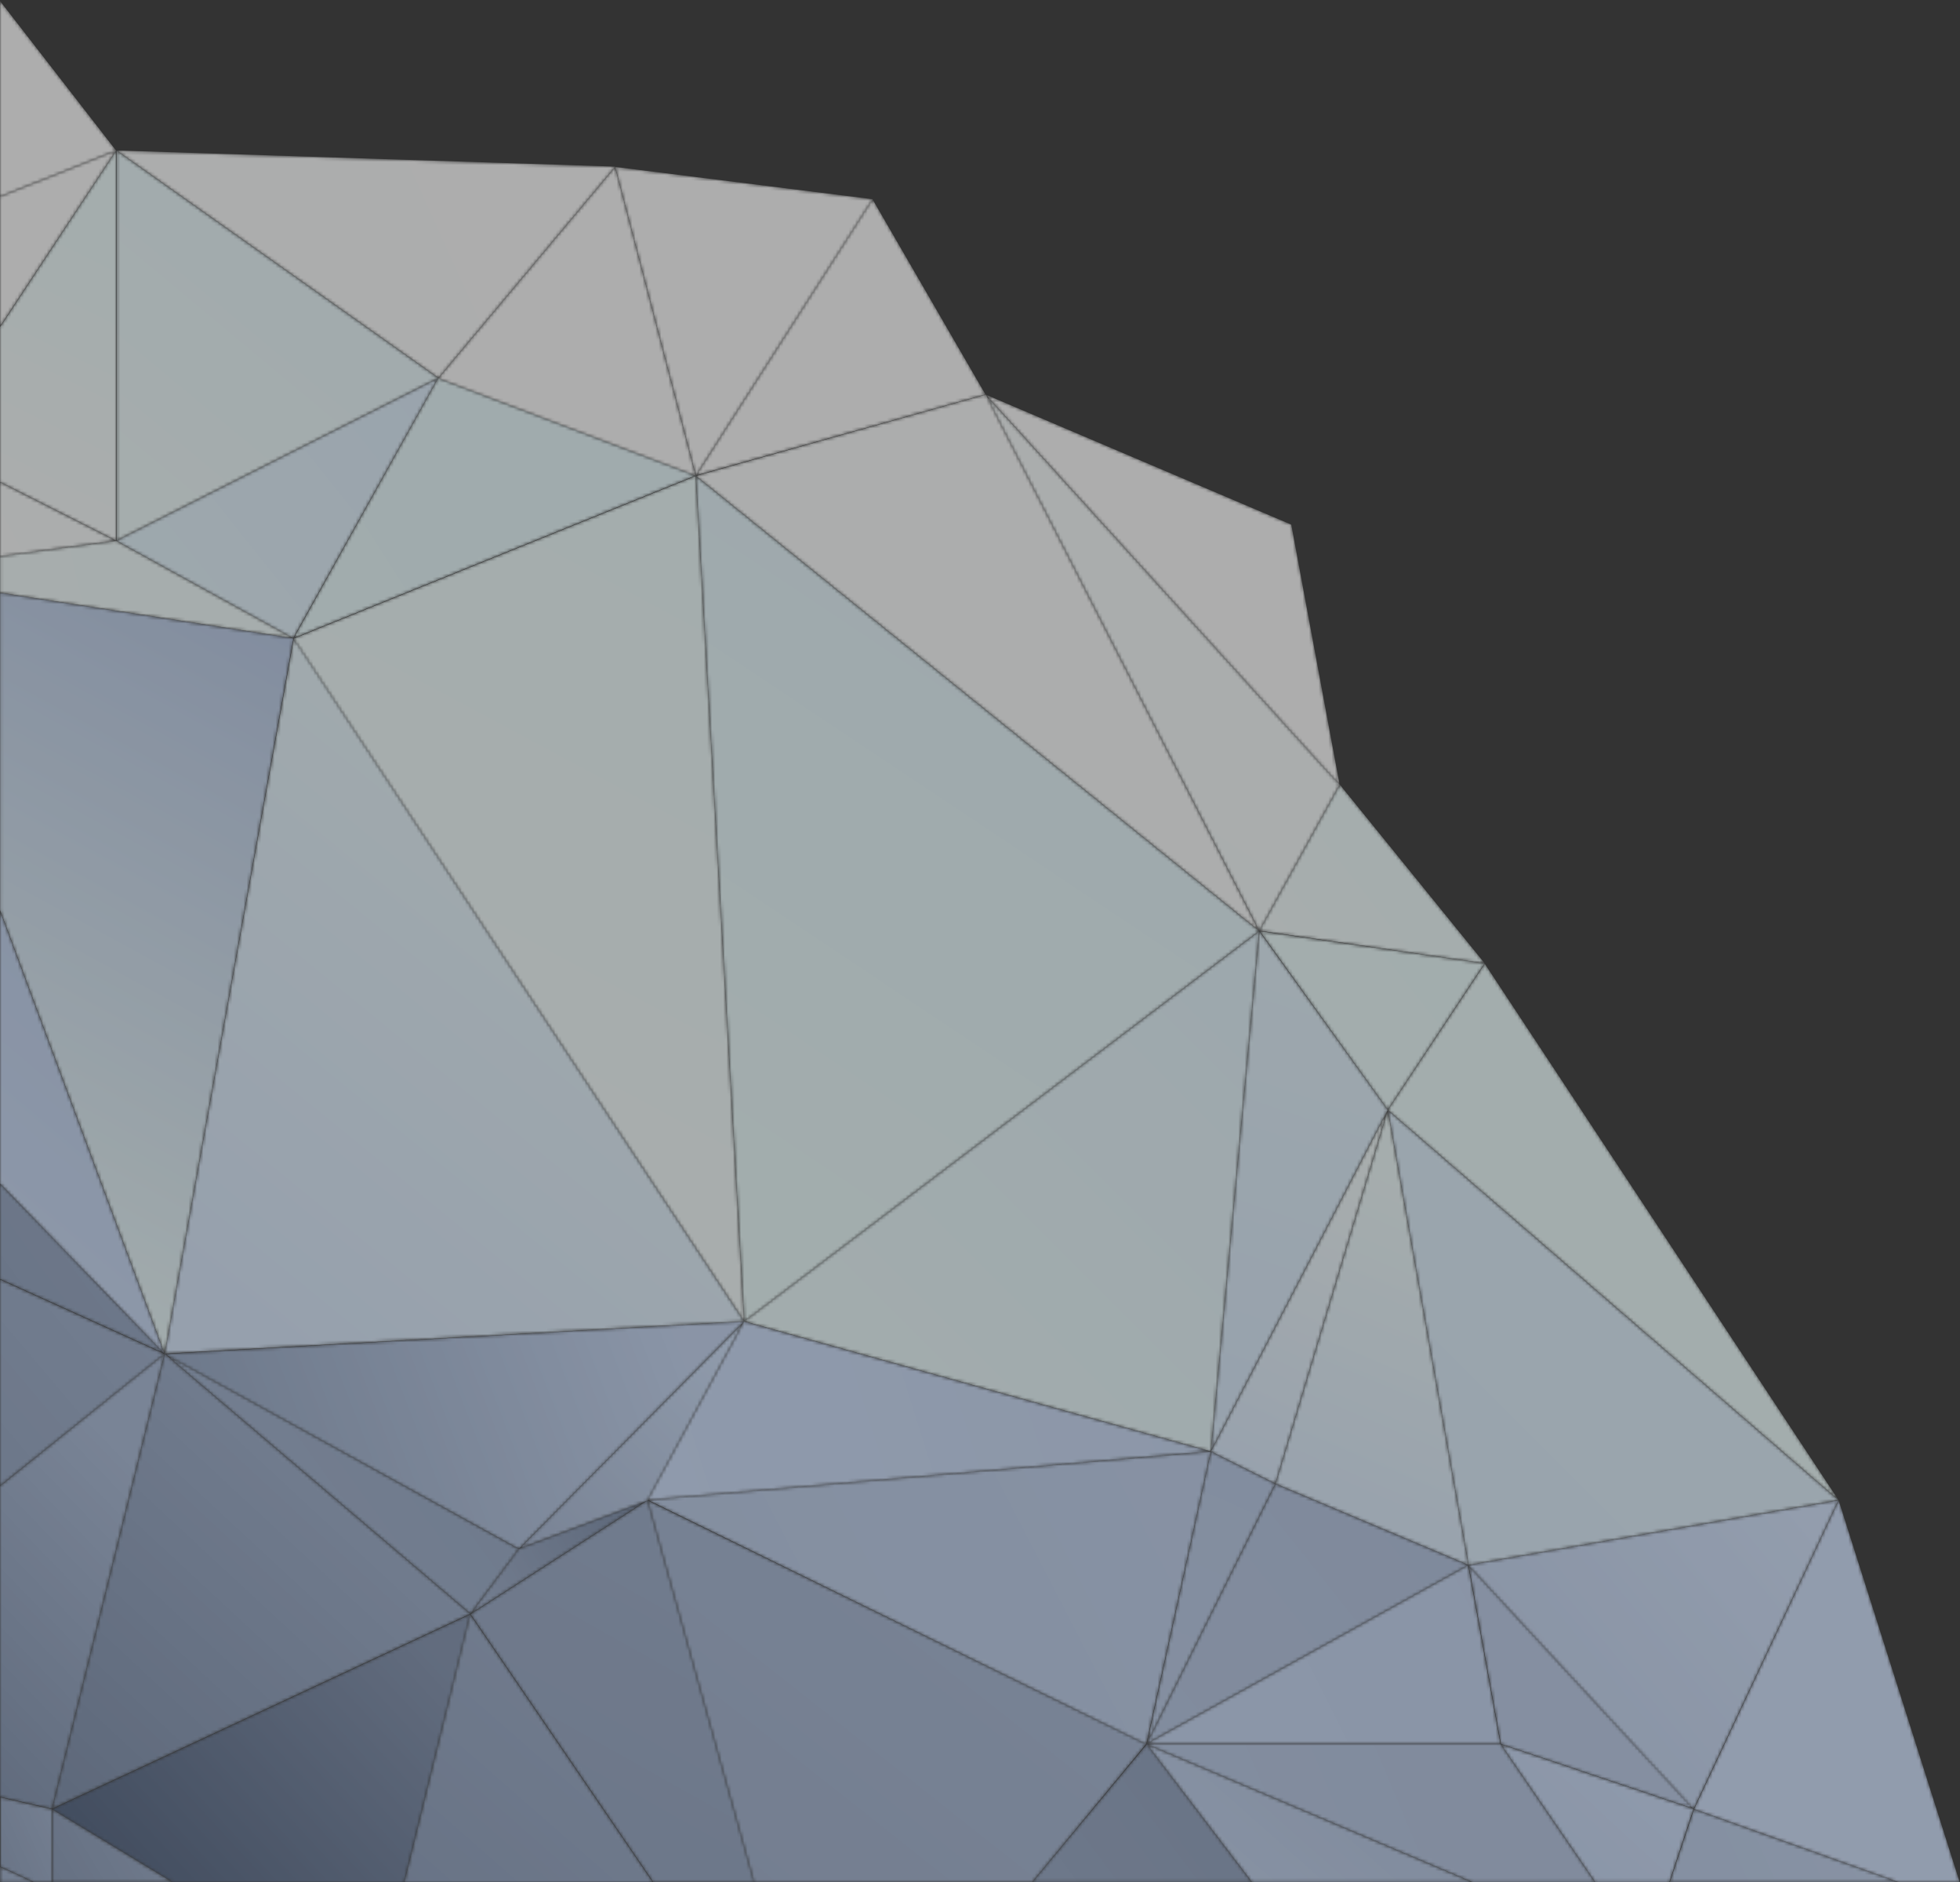 <svg viewBox="0 0 607 583" xmlns="http://www.w3.org/2000/svg" xmlns:xlink="http://www.w3.org/1999/xlink"><rect x="0" y="0" width="607" height="583" fill="#333333" stroke="none"/><linearGradient id="a" x1="5.8%" x2="106.6%" y1="41.4%" y2="56.8%"><stop offset="0" stop-color="#c4d6f4"/><stop offset="1" stop-color="#8ea1bf"/></linearGradient><linearGradient id="b" x1="3.3%" x2="104%" y1="21.4%" y2="75.2%"><stop offset="0" stop-color="#97aac8"/><stop offset="1" stop-color="#a1b3d1"/></linearGradient><linearGradient id="c" x1="37.1%" x2="59.6%" y1="7.3%" y2="106.8%"><stop offset="0" stop-color="#f6ffff"/><stop offset="1" stop-color="#daebff"/></linearGradient><linearGradient id="d" x1="42.2%" x2="61.7%" y1="-9.5%" y2="89.9%"><stop offset="0" stop-color="#b8cae8"/><stop offset="1" stop-color="#bacce9"/></linearGradient><linearGradient id="e" x1="-10.8%" x2="142.3%" y1="20.9%" y2="94.2%"><stop offset="0" stop-color="#afc1df"/><stop offset="1" stop-color="#c8daf7"/></linearGradient><linearGradient id="f" x1=".9%" x2="113.2%" y1="43.7%" y2="58.1%"><stop offset="0" stop-color="#b5c6e4"/><stop offset="1" stop-color="#b8cae8"/></linearGradient><linearGradient id="g"><stop offset="0" stop-color="#fff"/><stop offset="1" stop-color="#fff"/></linearGradient><linearGradient id="h" x1="8.5%" x2="91.9%" xlink:href="#g" y1=".1%" y2="100.4%"/><linearGradient id="i" x1="4.7%" x2="102.8%" y1="-2.9%" y2="96.2%"><stop offset="0" stop-color="#e2f4ff"/><stop offset="1" stop-color="#ddefff"/></linearGradient><linearGradient id="j" x1="-23%" x2="77.5%" y1="43%" y2="68.4%"><stop offset="0" stop-color="#c4d6f4"/><stop offset="1" stop-color="#c6d8f6"/></linearGradient><linearGradient id="k" x1="38.3%" x2="56.4%" y1="14.6%" y2="114.1%"><stop offset="0" stop-color="#f2ffff"/><stop offset="1" stop-color="#d6e8ff"/></linearGradient><linearGradient id="l" x1="7.2%" x2="107.7%" y1="12.8%" y2="77.8%"><stop offset="0" stop-color="#b3c4e2"/><stop offset="1" stop-color="#b6c8e6"/></linearGradient><linearGradient id="m" x1="-1.6%" x2="98.5%" y1="36.9%" y2="63.7%"><stop offset="0" stop-color="#bfd1ef"/><stop offset="1" stop-color="#bacce9"/></linearGradient><linearGradient id="n" x1="2.6%" x2="102.9%" y1="44.8%" y2="54.8%"><stop offset="0" stop-color="#c8daf7"/><stop offset="1" stop-color="#cddffd"/></linearGradient><linearGradient id="o" x1="-7.9%" x2="90.5%" y1="9%" y2="108.5%"><stop offset="0" stop-color="#d1e4ff"/><stop offset="1" stop-color="#a7b8d6"/></linearGradient><linearGradient id="p" x1="7.1%" x2="107.6%" y1="26.4%" y2="67.6%"><stop offset="0" stop-color="#7c8eac"/><stop offset="1" stop-color="#9eafcd"/></linearGradient><linearGradient id="q" x1="-8.2%" x2="92.4%" xlink:href="#g" y1="11.7%" y2="102.4%"/><linearGradient id="r"><stop offset="0" stop-color="#a8bad8"/><stop offset="1" stop-color="#7c8eac"/></linearGradient><linearGradient id="s" x1="-201.5%" x2="1171.3%" xlink:href="#r" y1="-73.4%" y2="600.1%"/><linearGradient id="t" x1="-53.5%" x2="308.7%" xlink:href="#r" y1="-91.6%" y2="292.2%"/><linearGradient id="u" x1="-1%" x2="99.3%" y1="30.1%" y2="89.4%"><stop offset="0" stop-color="#8293b1"/><stop offset="1" stop-color="#495b79"/></linearGradient><linearGradient id="v" x1="11.2%" x2="95.9%" xlink:href="#r" y1="-3.6%" y2="95.7%"/><linearGradient id="w" x1="-85.3%" x2="184.7%" xlink:href="#r" y1=".8%" y2="99%"/><linearGradient id="x" x1="36.9%" x2="74.2%" xlink:href="#r" y1="17.5%" y2="117.3%"/><linearGradient id="y" x1="-48%" x2="209.5%" xlink:href="#r" y1="-22.7%" y2="168.5%"/><linearGradient id="z" x1="10.6%" x2="81.5%" y1="5.4%" y2="104.9%"><stop offset="0" stop-color="#efffff"/><stop offset="1" stop-color="#efffff"/></linearGradient><linearGradient id="A" x1="18.7%" x2="68.8%" y1="11.7%" y2="117.7%"><stop offset="0" stop-color="#d1e2ff"/><stop offset="1" stop-color="#d1e2ff"/></linearGradient><linearGradient id="B" x1="-10%" x2="130.7%" y1="42.1%" y2="62.3%"><stop offset="0" stop-color="#c1d3f0"/><stop offset="1" stop-color="#bacdeb"/></linearGradient><linearGradient id="C" x1="4.2%" x2="105%" y1="12.3%" y2="81.7%"><stop offset="0" stop-color="#d3e4ff"/><stop offset="1" stop-color="#bfd1ef"/></linearGradient><linearGradient id="D" x1="11.7%" x2="112.2%" y1="15.5%" y2="93.3%"><stop offset="0" stop-color="#cddffd"/><stop offset="1" stop-color="#c3d6f4"/></linearGradient><linearGradient id="E" x1="6.6%" x2="93%" y1="-.4%" y2="99.9%"><stop offset="0" stop-color="#bccdeb"/><stop offset="1" stop-color="#bccdeb"/></linearGradient><linearGradient id="F" x1="-29.2%" x2="178.6%" y1="18.6%" y2="89.6%"><stop offset="0" stop-color="#f9ffff"/><stop offset="1" stop-color="#fff"/></linearGradient><linearGradient id="G" x1="42.4%" x2="57.2%" y1="21.4%" y2="121%"><stop offset="0" stop-color="#f0ffff"/><stop offset="1" stop-color="#fff"/></linearGradient><linearGradient id="H" x1="11.8%" x2="212%" xlink:href="#g" y1="13.6%" y2="179.1%"/><linearGradient id="I" x1="27%" x2="96.9%" xlink:href="#g" y1="-16.7%" y2="82.8%"/><linearGradient id="J" x1="3.1%" x2="72.9%" xlink:href="#g" y1="17.2%" y2="116.7%"/><linearGradient id="K" x1="8.6%" x2="109.4%" y1="37.8%" y2="58.6%"><stop offset="0" stop-color="#fff"/><stop offset="1" stop-color="#fdffff"/></linearGradient><linearGradient id="L" x1="23.1%" x2="91.4%" y1="-9.9%" y2="89.4%"><stop offset="0" stop-color="#e8f9ff"/><stop offset="1" stop-color="#f2ffff"/></linearGradient><linearGradient id="M" x1="-85%" x2="262.2%" y1="-1.1%" y2="161.7%"><stop offset="0" stop-color="#899ab8"/><stop offset="1" stop-color="#9eb1cf"/></linearGradient><linearGradient id="N" x1="15.4%" x2="115.6%" y1="6%" y2="102.6%"><stop offset="0" stop-color="#a8bad8"/><stop offset="1" stop-color="#9eafcd"/></linearGradient><linearGradient id="O" x1="15.7%" x2="84.7%" y1="-16.9%" y2="147.8%"><stop offset="0" stop-color="#9caecc"/><stop offset="1" stop-color="#90a1bf"/></linearGradient><linearGradient id="P" x1="-27.8%" x2="129.5%" y1="-31.6%" y2="162%"><stop offset="0" stop-color="#a3b5d3"/><stop offset="1" stop-color="#8597b6"/></linearGradient><linearGradient id="Q" x1="-5.3%" x2="157.3%" xlink:href="#g" y1="-77.5%" y2="262.6%"/><linearGradient id="R" x1="10.5%" x2="111.2%" y1="12%" y2="74.8%"><stop offset="0" stop-color="#edffff"/><stop offset="1" stop-color="#efffff"/></linearGradient><linearGradient id="S" x1="-9.4%" x2="91.3%" y1="24.1%" y2="86.9%"><stop offset="0" stop-color="#edffff"/><stop offset="1" stop-color="#f6ffff"/></linearGradient><linearGradient id="T" x1="45.3%" x2="57%" y1="-9.3%" y2="90.1%"><stop offset="0" stop-color="#e6f7ff"/><stop offset="1" stop-color="#dbedff"/></linearGradient><linearGradient id="U" x1="30.7%" x2="74.4%" y1="-5.2%" y2="94.3%"><stop offset="0" stop-color="#fbffff"/><stop offset="1" stop-color="#f9ffff"/></linearGradient><linearGradient id="V" x1="-15.5%" x2="82.9%" y1="16.7%" y2="116.1%"><stop offset="0" stop-color="#e4f6ff"/><stop offset="1" stop-color="#efffff"/></linearGradient><linearGradient id="W" x1="-4.2%" x2="96.1%" y1="8.2%" y2="98.3%"><stop offset="0" stop-color="#fff"/><stop offset="1" stop-color="#fbffff"/></linearGradient><linearGradient id="X" x1="33%" x2="77.5%" y1="-11.1%" y2="88.3%"><stop offset="0" stop-color="#e4f6ff"/><stop offset="1" stop-color="#edffff"/></linearGradient><linearGradient id="Y" x1="34.4%" x2="62.8%" y1="5.1%" y2="104.2%"><stop offset="0" stop-color="#f0ffff"/><stop offset="1" stop-color="#f9ffff"/></linearGradient><linearGradient id="Z" x1="14%" x2="80.1%" y1="4.3%" y2="104.2%"><stop offset="0" stop-color="#f0ffff"/><stop offset="1" stop-color="#d8e9ff"/></linearGradient><linearGradient id="aa" x1="6.6%" x2="107%" y1="26.4%" y2="68%"><stop offset="0" stop-color="#e9fbff"/><stop offset="1" stop-color="#ebfdff"/></linearGradient><linearGradient id="ab" x1="-4.8%" x2="95.6%" y1="20.4%" y2="85.4%"><stop offset="0" stop-color="#dff0ff"/><stop offset="1" stop-color="#e6f7ff"/></linearGradient><linearGradient id="ac" x1="42.4%" x2="63.8%" y1="-1.9%" y2="100.4%"><stop offset="0" stop-color="#b8cae8"/><stop offset="1" stop-color="#efffff"/></linearGradient><linearGradient id="ad" x1="-17%" x2="126.6%" y1="45.8%" y2="56.8%"><stop offset="0" stop-color="#f2ffff"/><stop offset="1" stop-color="#f6ffff"/></linearGradient><linearGradient id="ae" x1="26.5%" x2="82.3%" y1="-24.1%" y2="151.8%"><stop offset="0" stop-color="#bccfed"/><stop offset="1" stop-color="#d1e2ff"/></linearGradient><linearGradient id="af" x1="-207.9%" x2="327%" xlink:href="#r" y1="-143.3%" y2="257.6%"/><mask id="ag" fill="#fff"><path d="m0 0 69.8 70.5 109.7-60.4z" fill="#fff" fill-rule="evenodd"/></mask><mask id="ah" fill="#fff"><path d="m0 60.5 15 20.1 94.7-80.6z" fill="#fff" fill-rule="evenodd"/></mask><mask id="ai" fill="#fff"><path d="m0 0 54.8 105.8-20 10z" fill="#fff" fill-rule="evenodd"/></mask><mask id="aj" fill="#fff"><path d="m20 0 19.9 90.7-39.9-80.7z" fill="#fff" fill-rule="evenodd"/></mask><mask id="ak" fill="#fff"><path d="m0 42.8h68.3l32.6-42.8z" fill="#fff" fill-rule="evenodd"/></mask><mask id="al" fill="#fff"><path d="m29.3 0-29.3 42.8h38l101-42.8z" fill="#fff" fill-rule="evenodd"/></mask><mask id="am" fill="#fff"><path d="m15 40.3 94.7-40.3-109.7 121z" fill="#fff" fill-rule="evenodd"/></mask><mask id="an" fill="#fff"><path d="m0 120.9 139.6-120.9-25 141z" fill="#fff" fill-rule="evenodd"/></mask><mask id="ao" fill="#fff"><path d="m0 55.4h109.7l-99.7-55.4z" fill="#fff" fill-rule="evenodd"/></mask><mask id="ap" fill="#fff"><path d="m25 0 34.8 115.8-59.8 25.2z" fill="#fff" fill-rule="evenodd"/></mask><mask id="aq" fill="#fff"><path d="m59.8 0 39.9 80.6-99.7-55.4z" fill="#fff" fill-rule="evenodd"/></mask><mask id="ar" fill="#fff"><path d="m0 0 20 90.7 154.4-75.7z" fill="#fff" fill-rule="evenodd"/></mask><mask id="as" fill="#fff"><path d="m0 40.3 144.6-40.3 29.9 55.4z" fill="#fff" fill-rule="evenodd"/></mask><mask id="at" fill="#fff"><path d="m0 0 69.8 70.5-39.9-15z" fill="#fff" fill-rule="evenodd"/></mask><mask id="au" fill="#fff"><path d="m39.9 15.1 15 20.2-54.9-35.3z" fill="#fff" fill-rule="evenodd"/></mask><mask id="av" fill="#fff"><path d="m0 60.5 89.7 25.1-54.7-85.6z" fill="#fff" fill-rule="evenodd"/></mask><mask id="aw" fill="#fff"><path d="m0 4.8h10.5v-4.8z" fill="#fff" fill-rule="evenodd"/></mask><mask id="ax" fill="#fff"><path d="m0 23.1 51 40.9v-64z" fill="#fff" fill-rule="evenodd"/></mask><mask id="ay" fill="#fff"><path d="m20.5 83h71.8l37.3-22.6-129.6-60.4z" fill="#fff" fill-rule="evenodd"/></mask><mask id="az" fill="#fff"><path d="m0 80.6 94.7-80.6 34.9 141z" fill="#fff" fill-rule="evenodd"/></mask><mask id="aA" fill="#fff"><path d="m0 22.6h37.3v-22.6z" fill="#fff" fill-rule="evenodd"/></mask><mask id="aB" fill="#fff"><path d="m34.9 141 16.1-3.7v-96.3l-51-41z" fill="#fff" fill-rule="evenodd"/></mask><mask id="aC" fill="#fff"><path d="m0 3.7v22.6h5.6l10.4-4.8v-21.5z" fill="#fff" fill-rule="evenodd"/></mask><mask id="aD" fill="#fff"><path d="m0 166.2 139.6-120.9-30-45.3z" fill="#fff" fill-rule="evenodd"/></mask><mask id="aE" fill="#fff"><path d="m0 118.3h19l63.3-22.6-44.8-95.7z" fill="#fff" fill-rule="evenodd"/></mask><mask id="aF" fill="#fff"><path d="m0 22.6h70.9l-7.5-22.6z" fill="#fff" fill-rule="evenodd"/></mask><mask id="aG" fill="#fff"><path d="m0 0 114.7 20.1-69.8 75.6z" fill="#fff" fill-rule="evenodd"/></mask><mask id="aH" fill="#fff"><path d="m0 20.1 7.5 22.7h23l29.3-42.8z" fill="#fff" fill-rule="evenodd"/></mask><mask id="aI" fill="#fff"><path d="m59.8 55.4 10-55.4-69.8 75.5z" fill="#fff" fill-rule="evenodd"/></mask><mask id="aJ" fill="#fff"><path d="m0 18.2 36 4.9v-23.1z" fill="#fff" fill-rule="evenodd"/></mask><mask id="aK" fill="#fff"><path d="m0 120.9 36-18.2v-48l-36-54.7z" fill="#fff" fill-rule="evenodd"/></mask><mask id="aL" fill="#fff"><path d="m36 54.6v-40.3l-36-14.3z" fill="#fff" fill-rule="evenodd"/></mask><mask id="aM" fill="#fff"><path d="m0 10 54.8 85.7 25-95.7z" fill="#fff" fill-rule="evenodd"/></mask><mask id="aN" fill="#fff"><path d="m0 95.7 25-95.7 54.8 65.5z" fill="#fff" fill-rule="evenodd"/></mask><mask id="aO" fill="#fff"><path d="m0 5 154.5-5-99.7 70.5z" fill="#fff" fill-rule="evenodd"/></mask><mask id="aP" fill="#fff"><path d="m99.7 120.9v-120.9l-99.7 70.5z" fill="#fff" fill-rule="evenodd"/></mask><mask id="aQ" fill="#fff"><path d="m0 42.8h68l-35.5-42.8z" fill="#fff" fill-rule="evenodd"/></mask><mask id="aR" fill="#fff"><path d="m0 75.5 35.3 42.8h86.2l33-118.3z" fill="#fff" fill-rule="evenodd"/></mask><mask id="aS" fill="#fff"><path d="m0 118.3h31.3l56.6-83-54.9-35.3z" fill="#fff" fill-rule="evenodd"/></mask><mask id="aT" fill="#fff"><path d="m0 83h77l-20.4-83z" fill="#fff" fill-rule="evenodd"/></mask><mask id="aU" fill="#fff"><path d="m0 46.4 36 14.3v-60.7z" fill="#fff" fill-rule="evenodd"/></mask><mask id="aV" fill="#fff"><path d="m0 10 30 45.4 39.7-55.4z" fill="#fff" fill-rule="evenodd"/></mask><mask id="aW" fill="#fff"><path d="m0 55.4 44.9-55.4 24.9 45.3z" fill="#fff" fill-rule="evenodd"/></mask><mask id="aX" fill="#fff"><path d="m0 55.4 54.8 105.8-15-161.2z" fill="#fff" fill-rule="evenodd"/></mask><mask id="aY" fill="#fff"><path d="m0 120.9 109.7-120.9-84.8 166.2z" fill="#fff" fill-rule="evenodd"/></mask><mask id="aZ" fill="#fff"><path d="m15 161.2 144.5-40.3-159.5-120.9z" fill="#fff" fill-rule="evenodd"/></mask><mask id="a0" fill="#fff"><path d="m84.7 0 89.8 25.2-174.5 141z" fill="#fff" fill-rule="evenodd"/></mask><mask id="a1" fill="#fff"><path d="m159.5 262 15-262-174.5 141z" fill="#fff" fill-rule="evenodd"/></mask><mask id="a2" fill="#fff"><path d="m0 262 15-262 124.6 50.4z" fill="#fff" fill-rule="evenodd"/></mask><mask id="a3" fill="#fff"><path d="m0 211.6 179.5 10-40-221.6z" fill="#fff" fill-rule="evenodd"/></mask><mask id="a4" fill="#fff"><path d="m0 30.2 79.8-30.2 44.8 80.6z" fill="#fff" fill-rule="evenodd"/></mask><mask id="a5" fill="#fff"><path d="m0 0 99.7 50.4-54.8 30.2z" fill="#fff" fill-rule="evenodd"/></mask><mask id="a6" fill="#fff"><path d="m0 14.1 39.9 221.7 51-137.5v-98.3z" fill="#fff" fill-rule="evenodd"/></mask><mask id="a7" fill="#fff"><path d="m0 30.2 90.9-14.1v-11.3l-36-4.8z" fill="#fff" fill-rule="evenodd"/></mask><mask id="a8" fill="#fff"><path d="m0 137.4 51-52.8v-84.6z" fill="#fff" fill-rule="evenodd"/></mask><mask id="a9" fill="#fff"><path d="m0 52.8 51-23.1v-29.7z" fill="#fff" fill-rule="evenodd"/></mask><g fill="none" fill-rule="nonzero" opacity=".6"><path d="m0 0 69.8 70.5 109.7-60.4z" fill="url(#a)" mask="url(#ag)" transform="matrix(-1 0 0 1 230.5 409.3)"/><path d="m0 60.5 15 20.1 94.7-80.6z" fill="url(#b)" mask="url(#ah)" transform="matrix(-1 0 0 1 160.7 419.3)"/><path d="m0 0 54.8 105.8-20 10z" fill="url(#c)" mask="url(#ai)" transform="matrix(-1 0 0 1 429.8 343.8)"/><path d="m20 0 19.9 90.7-39.9-80.7z" fill="url(#d)" mask="url(#aj)" transform="matrix(-1 0 0 1 395 449.6)"/><path d="m0 42.8h68.3l32.6-42.8z" fill="url(#e)" mask="url(#ak)" transform="matrix(-1 0 0 1 456 540.2)"/><path d="m29.3 0-29.3 42.8h38l101-42.8z" fill="url(#f)" mask="url(#al)" transform="matrix(-1 0 0 1 494 540.2)"/><path d="m15 40.3 94.7-40.3-109.7 121z" fill="url(#h)" mask="url(#am)" transform="matrix(-1 0 0 1 414.9 122.2)"/><path d="m0 120.9 139.6-120.9-25 141z" fill="url(#i)" mask="url(#an)" transform="matrix(-1 0 0 1 569.4 343.8)"/><path d="m0 55.4h109.7l-99.7-55.4z" fill="url(#j)" mask="url(#ao)" transform="matrix(-1 0 0 1 464.7 484.8)"/><path d="m25 0 34.8 115.8-59.8 25.2z" fill="url(#k)" mask="url(#ap)" transform="matrix(-1 0 0 1 454.8 343.8)"/><path d="m59.8 0 39.9 80.6-99.7-55.4z" fill="url(#l)" mask="url(#aq)" transform="matrix(-1 0 0 1 454.8 459.6)"/><path d="m0 0 20 90.7 154.4-75.7z" fill="url(#m)" mask="url(#ar)" transform="matrix(-1 0 0 1 375 449.6)"/><path d="m0 40.3 144.6-40.3 29.9 55.4z" fill="url(#n)" mask="url(#as)" transform="matrix(-1 0 0 1 375 409.3)"/><path d="m0 0 69.8 70.5-39.9-15z" fill="url(#o)" mask="url(#at)" transform="matrix(-1 0 0 1 230.5 409.3)"/><path d="m39.9 15.1 15 20.2-54.9-35.3z" fill="url(#p)" mask="url(#au)" transform="matrix(-1 0 0 1 200.5 464.7)"/><path d="m0 60.5 89.7 25.1-54.7-85.6z" fill="url(#q)" mask="url(#av)" transform="matrix(-1 0 0 1 305.2 61.7)"/><path d="m0 4.8h10.5v-4.8z" fill="url(#s)" mask="url(#aw)" transform="matrix(-1 0 0 1 10.5 578.2)"/><path d="m0 23.1 51 40.9v-64z" fill="url(#t)" mask="url(#ax)" transform="matrix(-1 0 0 1 51 396.3)"/><path d="m20.5 83h71.8l37.3-22.6-129.6-60.4z" fill="url(#u)" mask="url(#ay)" transform="matrix(-1 0 0 1 145.7 500)"/><path d="m0 80.6 94.7-80.6 34.9 141z" fill="url(#v)" mask="url(#az)" transform="matrix(-1 0 0 1 145.7 419.3)"/><path d="m0 22.6h37.3v-22.6z" fill="url(#w)" mask="url(#aA)" transform="matrix(-1 0 0 1 53.4 560.4)"/><path d="m34.9 141 16.1-3.7v-96.3l-51-41z" fill="url(#x)" mask="url(#aB)" transform="matrix(-1 0 0 1 51 419.3)"/><path d="m0 3.7v22.6h5.6l10.4-4.8v-21.5z" fill="url(#y)" mask="url(#aC)" transform="matrix(-1 0 0 1 16.1 556.7)"/><path d="m0 166.2 139.6-120.9-30-45.3z" fill="url(#z)" mask="url(#aD)" transform="matrix(-1 0 0 1 569.4 298.5)"/><path d="m0 118.3h19l63.3-22.6-44.8-95.7z" fill="url(#A)" mask="url(#aE)" transform="matrix(-1 0 0 1 606.9 464.7)"/><path d="m0 22.6h70.9l-7.5-22.6z" fill="url(#B)" mask="url(#aF)" transform="matrix(-1 0 0 1 588 560.4)"/><path d="m0 0 114.7 20.1-69.8 75.6z" fill="url(#C)" mask="url(#aG)" transform="matrix(-1 0 0 1 569.4 464.7)"/><path d="m0 20.1 7.5 22.7h23l29.3-42.8z" fill="url(#D)" mask="url(#aH)" transform="matrix(-1 0 0 1 524.5 540.2)"/><path d="m59.8 55.4 10-55.4-69.8 75.5z" fill="url(#E)" mask="url(#aI)" transform="matrix(-1 0 0 1 524.6 484.8)"/><path d="m0 18.2 36 4.9v-23.1z" fill="url(#F)" mask="url(#aJ)" transform="matrix(-1 0 0 1 36 149.3)"/><path d="m0 120.9 36-18.2v-48l-36-54.7z" fill="url(#G)" mask="url(#aK)" transform="matrix(-1 0 0 1 36 46.6)"/><path d="m36 54.6v-40.3l-36-14.3z" fill="url(#H)" mask="url(#aL)" transform="matrix(-1 0 0 1 36 46.6)"/><path d="m0 10 54.8 85.7 25-95.7z" fill="url(#I)" mask="url(#aM)" transform="matrix(-1 0 0 1 270.3 51.7)"/><path d="m0 95.7 25-95.7 54.8 65.5z" fill="url(#J)" mask="url(#aN)" transform="matrix(-1 0 0 1 215.5 51.7)"/><path d="m0 5 154.5-5-99.7 70.5z" fill="url(#K)" mask="url(#aO)" transform="matrix(-1 0 0 1 190.6 46.6)"/><path d="m99.7 120.9v-120.9l-99.7 70.5z" fill="url(#L)" mask="url(#aP)" transform="matrix(-1 0 0 1 135.8 46.6)"/><path d="m0 42.8h68l-35.5-42.8z" fill="url(#M)" mask="url(#aQ)" transform="matrix(-1 0 0 1 387.7 540.2)"/><path d="m0 75.5 35.3 42.8h86.2l33-118.3z" fill="url(#N)" mask="url(#aR)" transform="matrix(-1 0 0 1 355 464.7)"/><path d="m0 118.3h31.3l56.6-83-54.9-35.3z" fill="url(#O)" mask="url(#aS)" transform="matrix(-1 0 0 1 233.6 464.7)"/><path d="m0 83h77l-20.4-83z" fill="url(#P)" mask="url(#aT)" transform="matrix(-1 0 0 1 202.2 500)"/><path d="m0 46.4 36 14.3v-60.7z" fill="url(#Q)" mask="url(#aU)" transform="matrix(-1 0 0 1 36 .3)"/><path d="m0 10 30 45.4 39.7-55.4z" fill="url(#R)" mask="url(#aV)" transform="matrix(-1 0 0 1 459.8 288.4)"/><path d="m0 55.4 44.9-55.4 24.9 45.3z" fill="url(#S)" mask="url(#aW)" transform="matrix(-1 0 0 1 459.8 243)"/><path d="m0 55.4 54.8 105.8-15-161.2z" fill="url(#T)" mask="url(#aX)" transform="matrix(-1 0 0 1 429.8 288.4)"/><path d="m0 120.9 109.7-120.9-84.8 166.2z" fill="url(#U)" mask="url(#aY)" transform="matrix(-1 0 0 1 414.9 122.2)"/><path d="m15 161.2 144.5-40.3-159.5-120.9z" fill="url(#V)" mask="url(#aZ)" transform="matrix(-1 0 0 1 390 288.4)"/><path d="m84.7 0 89.8 25.2-174.5 141z" fill="url(#W)" mask="url(#a0)" transform="matrix(-1 0 0 1 390 122.2)"/><path d="m159.5 262 15-262-174.5 141z" fill="url(#X)" mask="url(#a1)" transform="matrix(-1 0 0 1 390 147.4)"/><path d="m0 262 15-262 124.6 50.4z" fill="url(#Y)" mask="url(#a2)" transform="matrix(-1 0 0 1 230.5 147.4)"/><path d="m0 211.6 179.5 10-40-221.6z" fill="url(#Z)" mask="url(#a3)" transform="matrix(-1 0 0 1 230.5 197.7)"/><path d="m0 30.2 79.8-30.2 44.8 80.6z" fill="url(#aa)" mask="url(#a4)" transform="matrix(-1 0 0 1 215.5 117.1)"/><path d="m0 0 99.7 50.4-54.8 30.2z" fill="url(#ab)" mask="url(#a5)" transform="matrix(-1 0 0 1 135.7 117.1)"/><path d="m0 14.1 39.9 221.7 51-137.5v-98.3z" fill="url(#ac)" mask="url(#a6)" transform="matrix(-1 0 0 1 90.9 183.6)"/><path d="m0 30.2 90.9-14.1v-11.3l-36-4.8z" fill="url(#ad)" mask="url(#a7)" transform="matrix(-1 0 0 1 90.9 167.5)"/><path d="m0 137.4 51-52.8v-84.6z" fill="url(#ae)" mask="url(#a8)" transform="matrix(-1 0 0 1 51 282)"/><path d="m0 52.8 51-23.1v-29.7z" fill="url(#af)" mask="url(#a9)" transform="matrix(-1 0 0 1 51 366.5)"/></g></svg>